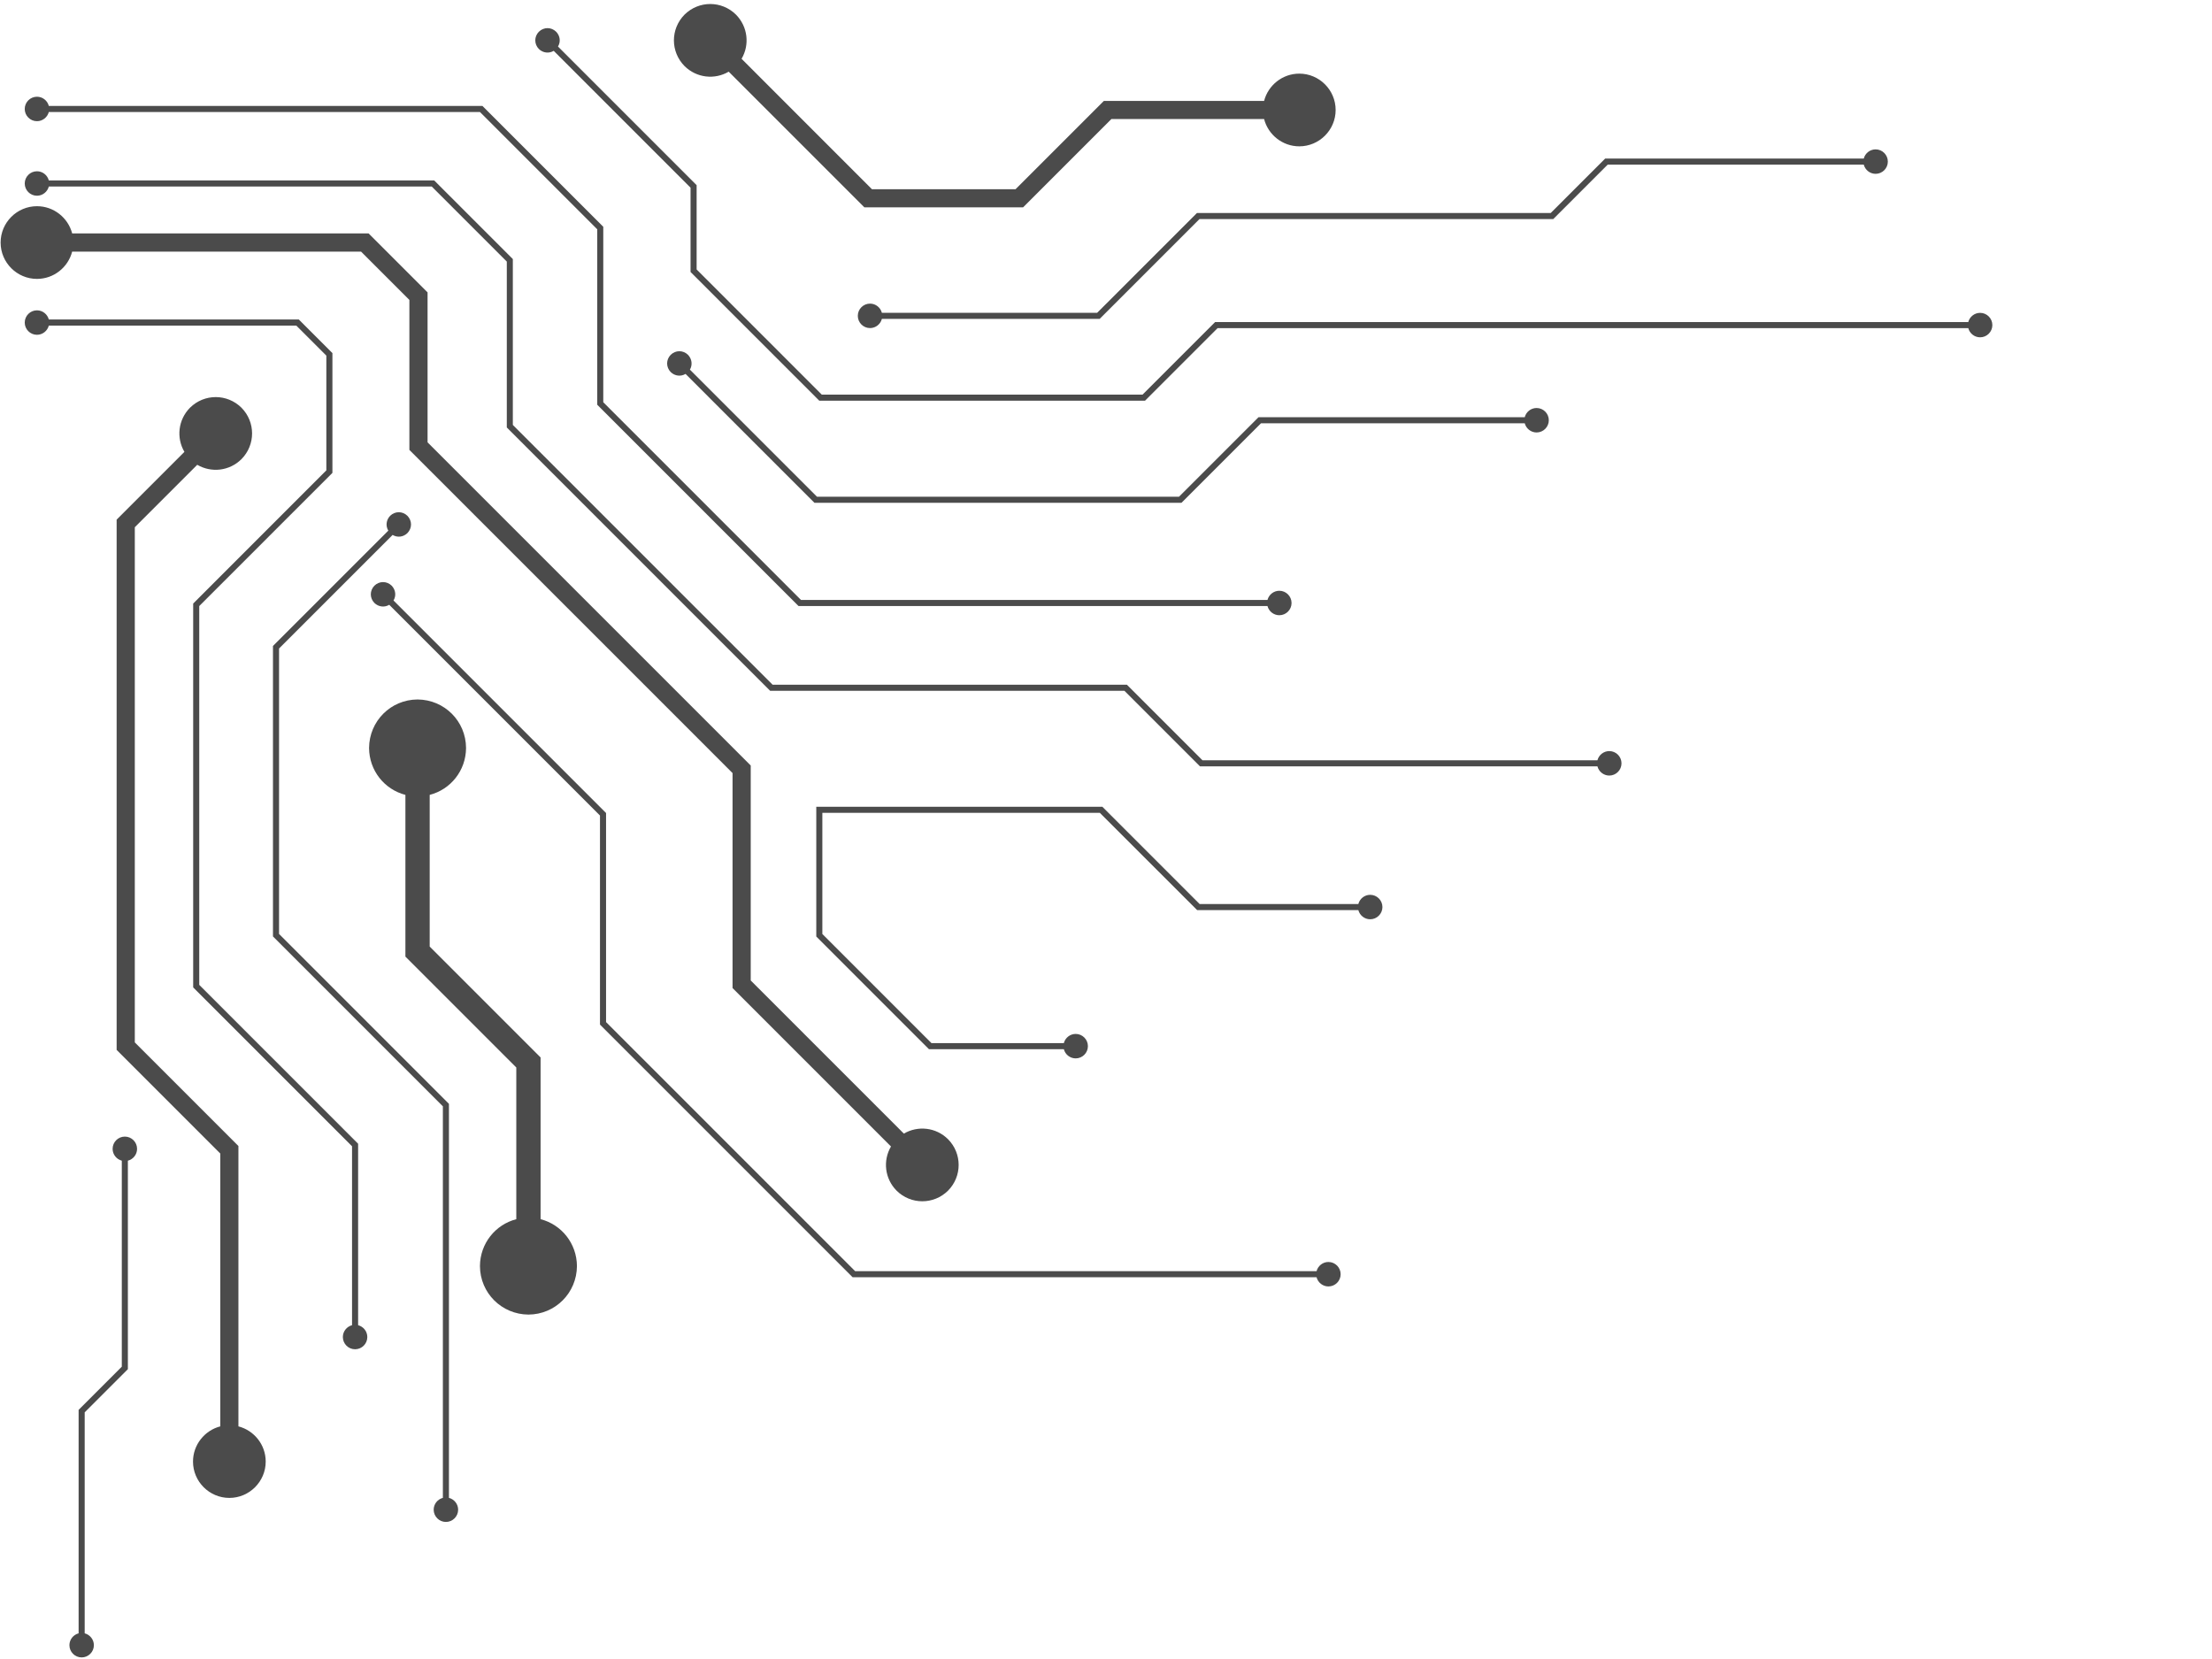 <svg xmlns="http://www.w3.org/2000/svg" xmlns:xlink="http://www.w3.org/1999/xlink" width="4032" zoomAndPan="magnify" viewBox="0 0 3024 2268" height="3024" preserveAspectRatio="xMidYMid meet" version="1.0"><defs><clipPath id="3b9896a2d6"><path d="M 0.668 5 L 2723.465 5 L 2723.465 2266 L 0.668 2266 Z M 0.668 5 " clip-rule="nonzero"/></clipPath></defs><g clip-path="url(#3b9896a2d6)"><path fill="#4b4b4b" d="M 760.309 43.379 C 753.586 36.828 743.414 36.828 736.691 43.379 C 730.145 50.102 730.145 60.273 736.691 66.996 C 742.363 72.492 750.547 73.367 756.977 69.508 L 944.051 256.586 L 944.051 371.812 L 1120.02 547.777 L 1565.375 547.777 L 1664.586 448.57 L 2690.809 448.57 C 2692.68 455.762 2699.23 461.141 2707.004 461.141 C 2716.184 461.141 2723.723 453.656 2723.723 444.418 C 2723.723 435.242 2716.242 427.699 2707.004 427.699 C 2699.23 427.699 2692.68 433.078 2690.809 440.27 L 1661.195 440.27 L 1561.984 539.477 L 1123.469 539.477 L 952.355 368.363 L 952.355 253.137 L 762.824 63.605 C 766.68 57.23 765.863 49.047 760.309 43.379 M 50.535 234.137 C 41.355 234.137 33.812 241.617 33.812 250.855 C 33.812 260.035 41.297 267.574 50.535 267.574 C 58.309 267.574 64.855 262.195 66.727 255.008 L 590.246 255.008 L 692.844 357.605 L 692.844 584.375 L 1052.848 944.379 L 1537.199 944.379 L 1640.5 1047.68 L 2183.836 1047.68 C 2185.707 1054.871 2192.254 1060.25 2200.031 1060.25 C 2209.207 1060.25 2216.75 1052.766 2216.75 1043.527 C 2216.75 1034.352 2209.266 1026.809 2200.031 1026.809 C 2192.254 1026.809 2185.707 1032.188 2183.836 1039.379 L 1643.891 1039.379 L 1540.59 936.078 L 1056.238 936.078 L 701.09 580.926 L 701.09 354.156 L 593.637 246.703 L 66.727 246.703 C 64.855 239.457 58.309 234.137 50.535 234.137 Z M 940.543 485.051 C 933.82 478.504 923.648 478.504 916.926 485.051 C 910.379 491.773 910.379 501.945 916.926 508.668 C 922.598 514.164 930.781 515.039 937.211 511.184 L 1113.414 687.383 L 1615.184 687.383 L 1723.922 578.645 L 2084.453 578.645 C 2086.324 585.836 2092.871 591.215 2100.645 591.215 C 2109.824 591.215 2117.367 583.734 2117.367 574.496 C 2117.367 565.316 2109.883 557.777 2100.645 557.777 C 2092.871 557.777 2086.324 563.152 2084.453 570.344 L 1720.531 570.344 L 1611.793 679.082 L 1116.922 679.082 L 943.176 505.336 C 946.918 498.906 946.039 490.781 940.543 485.051 Z M 1189.414 415.074 C 1180.234 415.074 1172.695 422.555 1172.695 431.793 C 1172.695 440.973 1180.176 448.512 1189.414 448.512 C 1197.188 448.512 1203.738 443.133 1205.605 435.941 L 1503.348 435.941 L 1639.797 299.496 L 2123.445 299.496 L 2197.867 225.074 L 2547.93 225.074 C 2549.801 232.266 2556.352 237.645 2564.125 237.645 C 2573.305 237.645 2580.844 230.16 2580.844 220.922 C 2580.844 211.746 2573.363 204.203 2564.125 204.203 C 2556.352 204.203 2549.801 209.582 2547.93 216.773 L 2194.418 216.773 L 2119.996 291.195 L 1636.348 291.195 L 1499.898 427.641 L 1205.605 427.641 C 1203.738 420.449 1197.188 415.074 1189.414 415.074 Z M 1006.137 19.992 C 986.555 0.641 955.395 0.641 935.809 19.992 C 916.457 39.578 916.457 70.738 935.809 90.32 C 952.355 106.691 977.082 109.203 996.199 97.98 L 1181.695 283.477 L 1398.645 283.477 L 1519.367 162.754 L 1728.133 162.754 C 1733.688 184.152 1753.211 200.051 1776.246 200.051 C 1803.605 200.051 1825.938 177.719 1825.938 150.359 C 1825.938 123 1803.605 100.668 1776.246 100.668 C 1753.152 100.668 1733.688 116.57 1728.133 137.969 L 1509.078 137.969 L 1388.355 258.688 L 1192.043 258.688 L 1013.797 80.383 C 1025.02 61.324 1022.449 36.539 1006.137 19.992 Z M 50.535 281.898 C 23.176 281.898 0.84 304.23 0.84 331.59 C 0.84 358.949 23.176 381.281 50.535 381.281 C 73.625 381.281 93.094 365.379 98.648 343.984 L 493.609 343.984 L 559.672 410.043 L 559.672 615.066 L 1001.461 1056.859 L 1001.461 1350.742 L 1218.059 1567.34 C 1206.836 1586.457 1209.348 1611.184 1225.719 1627.73 C 1245.301 1647.082 1276.461 1647.082 1296.047 1627.73 C 1315.398 1608.145 1315.398 1576.984 1296.047 1557.402 C 1279.5 1541.031 1254.773 1538.52 1235.656 1549.742 L 1026.309 1340.395 L 1026.309 1046.512 L 584.516 604.719 L 584.516 399.695 L 503.898 319.078 L 98.648 319.078 C 93.094 297.801 73.625 281.898 50.535 281.898 Z M 1873.172 1256.734 C 1882.352 1256.734 1889.895 1249.254 1889.895 1240.016 C 1889.895 1230.84 1882.41 1223.297 1873.172 1223.297 C 1865.398 1223.297 1858.852 1228.676 1856.98 1235.867 L 1639.973 1235.867 L 1507.031 1102.926 L 1115.93 1102.926 L 1115.93 1280.297 L 1269.973 1434.34 L 1454.359 1434.34 C 1456.23 1441.531 1462.777 1446.91 1470.555 1446.91 C 1479.73 1446.91 1487.273 1439.426 1487.273 1430.191 C 1487.273 1421.012 1479.789 1413.469 1470.555 1413.469 C 1462.777 1413.469 1456.23 1418.848 1454.359 1426.039 L 1273.422 1426.039 L 1124.23 1276.848 L 1124.23 1111.227 L 1503.582 1111.227 L 1636.582 1244.168 L 1856.98 1244.168 C 1858.852 1251.359 1865.398 1256.734 1873.172 1256.734 Z M 50.535 424.25 C 41.355 424.25 33.812 431.734 33.812 440.973 C 33.812 450.148 41.297 457.691 50.535 457.691 C 58.309 457.691 64.855 452.312 66.727 445.121 L 405.102 445.121 L 446.141 486.16 L 446.141 643.012 L 264.094 825.117 L 264.094 1349.863 L 481.273 1567.047 L 481.273 1811.648 C 474.082 1813.52 468.707 1820.066 468.707 1827.844 C 468.707 1837.02 476.188 1844.562 485.426 1844.562 C 494.605 1844.562 502.145 1837.078 502.145 1827.844 C 502.145 1820.066 496.766 1813.52 489.574 1811.648 L 489.574 1563.598 L 272.395 1346.414 L 272.395 828.508 L 454.441 646.461 L 454.441 482.711 L 408.492 436.762 L 66.727 436.762 C 64.855 429.629 58.309 424.25 50.535 424.25 Z M 330.094 627.695 C 349.445 608.109 349.445 576.949 330.094 557.367 C 310.512 538.016 279.352 538.016 259.766 557.367 C 243.398 573.91 240.883 598.641 252.105 617.758 L 159.445 710.418 L 159.445 1435.277 L 301.156 1576.984 L 301.156 1949.969 C 279.758 1955.52 263.859 1975.047 263.859 1998.082 C 263.859 2025.441 286.191 2047.773 313.551 2047.773 C 340.91 2047.773 363.242 2025.441 363.242 1998.082 C 363.242 1974.988 347.34 1955.52 325.945 1949.969 L 325.945 1566.695 L 184.293 1425.047 L 184.293 720.766 L 269.645 635.414 C 288.82 646.637 313.609 644.062 330.094 627.695 Z M 187.391 1570.555 C 187.391 1561.375 179.906 1553.836 170.672 1553.836 C 161.492 1553.836 153.953 1561.316 153.953 1570.555 C 153.953 1578.332 159.328 1584.879 166.52 1586.75 L 166.52 1868.355 L 107.477 1927.402 L 107.477 2232.918 C 100.285 2234.789 94.906 2241.336 94.906 2249.113 C 94.906 2258.289 102.387 2265.832 111.625 2265.832 C 120.805 2265.832 128.344 2258.348 128.344 2249.113 C 128.344 2241.336 122.969 2234.789 115.777 2232.918 L 115.777 1930.793 L 174.82 1871.746 L 174.82 1586.75 C 182.07 1584.879 187.391 1578.332 187.391 1570.555 Z M 535.469 800.68 C 528.746 794.133 518.574 794.133 511.852 800.68 C 505.301 807.406 505.301 817.578 511.852 824.301 C 517.52 829.797 525.707 830.672 532.137 826.812 L 820.23 1114.91 L 820.23 1400.727 L 1165.621 1746.113 L 1799.863 1746.113 C 1801.734 1753.305 1808.281 1758.684 1816.059 1758.684 C 1825.234 1758.684 1832.777 1751.199 1832.777 1741.965 C 1832.777 1732.785 1825.293 1725.242 1816.059 1725.242 C 1808.281 1725.242 1801.734 1730.621 1799.863 1737.812 L 1169.07 1737.812 L 828.535 1397.277 L 828.535 1111.461 L 537.98 820.91 C 541.84 814.535 540.965 806.41 535.469 800.68 Z M 556.98 728.773 C 563.531 722.051 563.531 711.879 556.98 705.156 C 550.258 698.609 540.086 698.609 533.363 705.156 C 527.867 710.828 526.992 719.012 530.852 725.441 L 373.18 883.113 L 373.18 1280.18 L 605.445 1512.445 L 605.445 2047.715 C 598.254 2049.586 592.875 2056.133 592.875 2063.906 C 592.875 2073.086 600.359 2080.629 609.598 2080.629 C 618.773 2080.629 626.316 2073.145 626.316 2063.906 C 626.316 2056.133 620.938 2049.586 613.746 2047.715 L 613.746 1509.055 L 381.48 1276.789 L 381.48 886.562 L 536.754 731.289 C 543.125 735.148 551.312 734.328 556.98 728.773 Z M 637.133 1022.543 C 636.957 985.828 607.551 956.48 570.836 956.246 C 534.125 956.422 504.777 985.828 504.543 1022.543 C 504.719 1053.527 525.648 1079.309 554.234 1086.672 L 554.234 1307.773 L 705.824 1459.363 L 705.824 1666.723 C 677.234 1674.148 656.309 1699.871 656.133 1730.855 C 656.309 1767.57 685.715 1796.918 722.426 1797.148 C 759.141 1796.977 788.488 1767.57 788.723 1730.855 C 788.547 1699.871 767.617 1674.09 739.031 1666.723 L 739.031 1445.625 L 587.441 1294.035 L 587.441 1086.672 C 616.027 1079.309 636.957 1053.527 637.133 1022.543 Z M 50.535 132.238 C 41.355 132.238 33.812 139.723 33.812 148.957 C 33.812 158.137 41.297 165.676 50.535 165.676 C 58.309 165.676 64.855 160.301 66.727 153.109 L 656.133 153.109 L 816.492 313.469 L 816.492 553.332 L 1091.668 828.508 L 1732.75 828.508 C 1734.621 835.699 1741.168 841.078 1748.945 841.078 C 1758.121 841.078 1765.664 833.594 1765.664 824.359 C 1765.664 815.18 1758.18 807.637 1748.945 807.637 C 1741.168 807.637 1734.621 813.016 1732.75 820.207 L 1095.059 820.207 L 824.734 549.883 L 824.734 310.02 L 659.523 144.809 L 66.727 144.809 C 64.855 137.559 58.309 132.238 50.535 132.238 Z M 50.535 132.238 " fill-opacity="1" fill-rule="nonzero"/></g></svg>